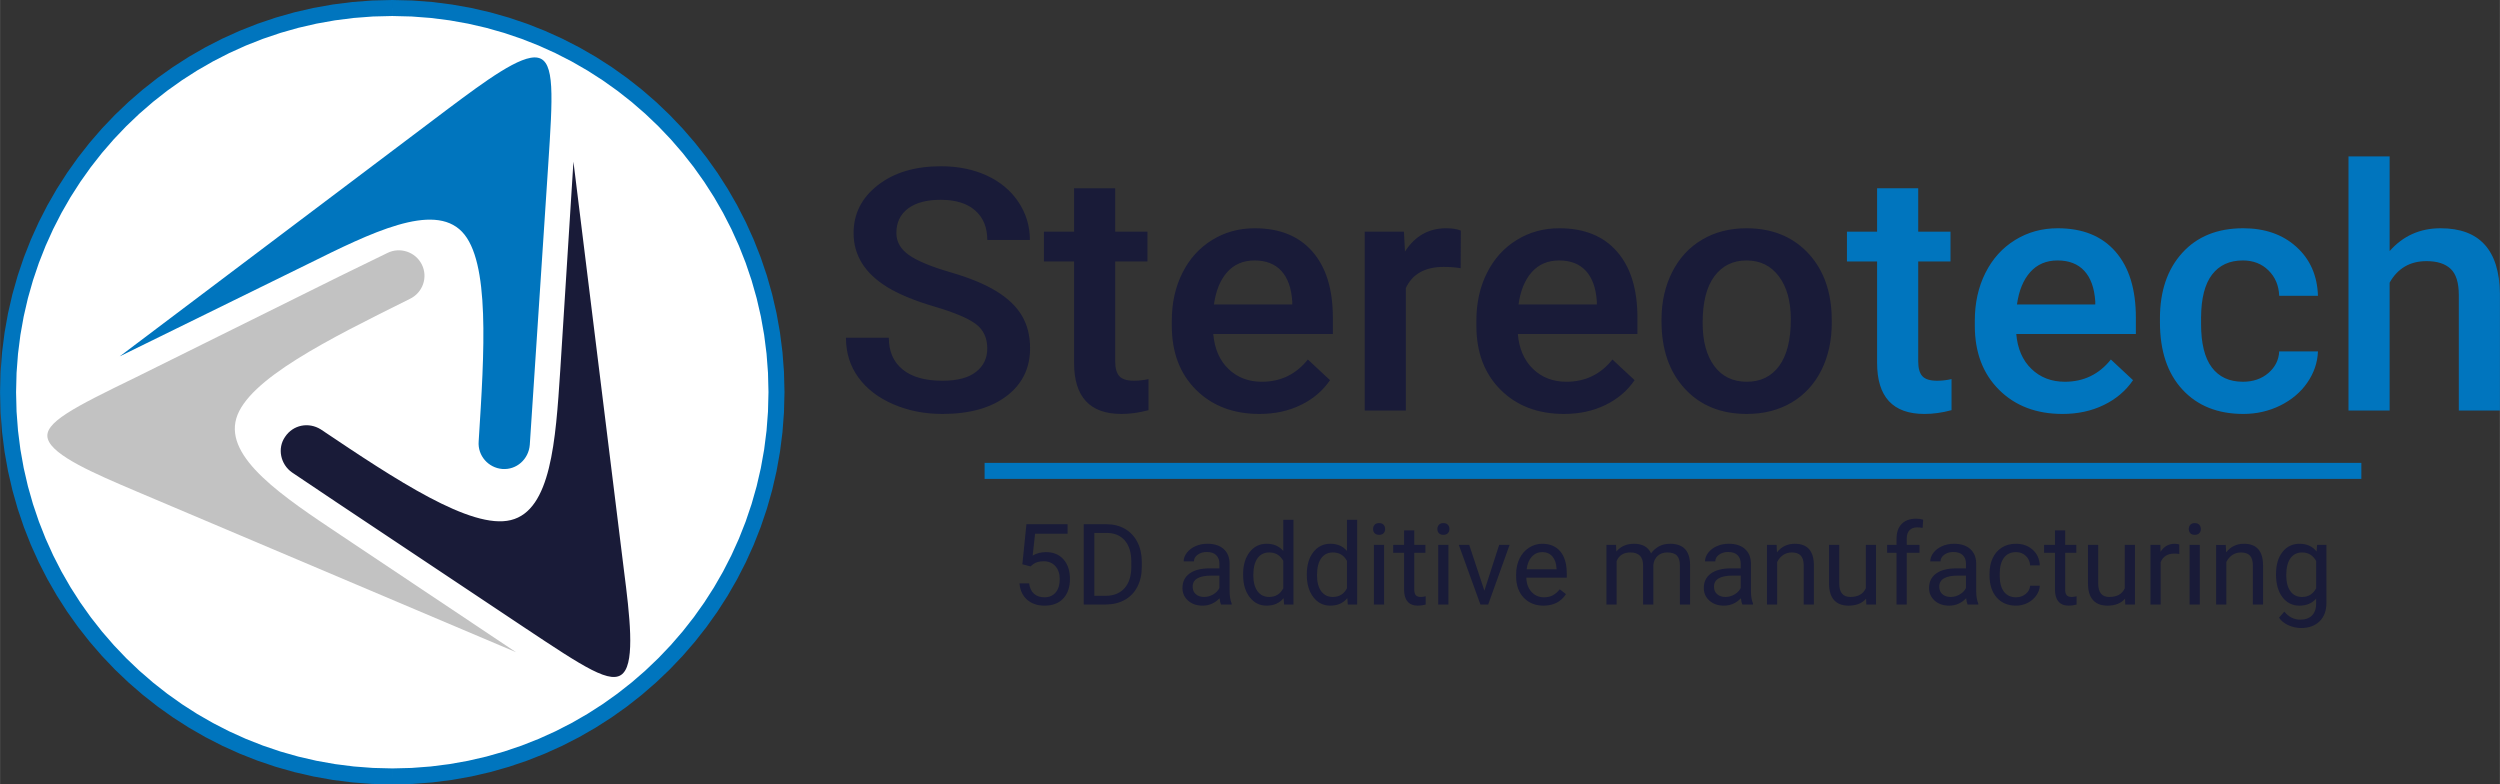<?xml version="1.0" encoding="UTF-8"?>
<!DOCTYPE svg PUBLIC "-//W3C//DTD SVG 1.1//EN" "http://www.w3.org/Graphics/SVG/1.1/DTD/svg11.dtd">
<!-- Creator: CorelDRAW 2019 (64-Bit) -->
<svg xmlns="http://www.w3.org/2000/svg" xml:space="preserve" width="13325px" height="4181px" version="1.1" style="shape-rendering:geometricPrecision; text-rendering:geometricPrecision; image-rendering:optimizeQuality; fill-rule:evenodd; clip-rule:evenodd"
viewBox="0 0 17610.07 5525.81"
 xmlns:xlink="http://www.w3.org/1999/xlink"
 xmlns:xodm="http://www.corel.com/coreldraw/odm/2003">
 <rect x="0" y="0" width="17610.07" height="5525.81" fill="#333333" stroke="none"/>
 <defs>
  <style type="text/css">
   <![CDATA[
    .fil3 {fill:#0075BE}
    .fil4 {fill:#191B38}
    .fil2 {fill:#C2C2C2}
    .fil0 {fill:white}
    .fil1 {fill:#0075BE;fill-rule:nonzero}
    .fil5 {fill:#191B38;fill-rule:nonzero}
   ]]>
  </style>
 </defs>
 <g id="Слой_x0020_1">
  <g id="_1868584006000">
   <g>
    <path class="fil0" d="M2762.91 56.39c1494.76,0 2706.52,1211.75 2706.52,2706.52 0,1494.76 -1211.76,2706.52 -2706.52,2706.52 -1494.77,0 -2706.52,-1211.76 -2706.52,-2706.52 0,-1494.77 1211.75,-2706.52 2706.52,-2706.52z"/>
    <path id="1" class="fil1" d="M5525.81 2762.91l-112.77 0 0 0 -3.45 -136.44 -10.24 -134.6 -16.85 -132.63 -23.3 -130.5 -29.59 -128.19 -35.71 -125.74 -41.66 -123.12 -47.44 -120.32 -53.07 -117.38 -58.52 -114.26 -63.81 -110.98 -68.93 -107.52 -73.89 -103.91 -78.68 -100.12 -83.31 -96.17 -87.76 -92.05 -92.05 -87.76 -96.17 -83.31 -100.12 -78.68 -103.91 -73.89 -107.52 -68.93 -110.98 -63.81 -114.26 -58.52 -117.38 -53.07 -120.32 -47.44 -123.12 -41.66 -125.73 -35.71 -128.2 -29.59 -130.49 -23.3 -132.63 -16.85 -134.61 -10.24 -136.43 -3.45 0 -112.77 142.12 3.59 140.29 10.67 138.27 17.57 136.07 24.3 133.69 30.85 131.13 37.24 128.4 43.44 125.48 49.48 122.41 55.34 119.13 61.02 115.71 66.53 112.1 71.86 108.32 77.03 104.36 82.01 100.24 86.83 95.95 91.48 91.47 95.94 86.83 100.24 82.01 104.36 77.03 108.32 71.86 112.1 66.53 115.71 61.02 119.14 55.34 122.4 49.48 125.48 43.44 128.4 37.24 131.13 30.85 133.69 24.3 136.07 17.57 138.27 10.67 140.29 3.59 142.13 0 0zm-2762.9 2762.9l0 -112.77 0 0 136.43 -3.45 134.61 -10.24 132.63 -16.85 130.49 -23.3 128.2 -29.59 125.73 -35.71 123.12 -41.66 120.32 -47.44 117.38 -53.07 114.26 -58.52 110.98 -63.81 107.52 -68.93 103.91 -73.89 100.12 -78.68 96.17 -83.31 92.05 -87.76 87.76 -92.05 83.31 -96.17 78.68 -100.12 73.89 -103.91 68.93 -107.52 63.81 -110.98 58.52 -114.26 53.07 -117.38 47.44 -120.32 41.66 -123.12 35.71 -125.73 29.59 -128.2 23.3 -130.49 16.85 -132.63 10.24 -134.61 3.45 -136.43 112.77 0 -3.59 142.12 -10.67 140.29 -17.57 138.27 -24.3 136.07 -30.85 133.69 -37.24 131.13 -43.44 128.4 -49.48 125.48 -55.34 122.41 -61.02 119.13 -66.53 115.71 -71.86 112.1 -77.03 108.32 -82.01 104.36 -86.83 100.24 -91.47 95.95 -95.95 91.47 -100.24 86.83 -104.36 82.01 -108.32 77.03 -112.1 71.86 -115.71 66.53 -119.13 61.02 -122.41 55.34 -125.48 49.48 -128.4 43.44 -131.13 37.24 -133.69 30.85 -136.07 24.3 -138.27 17.57 -140.29 10.67 -142.12 3.59 0 0zm-2762.91 -2762.9l112.77 0 0 0 3.45 136.43 10.24 134.61 16.85 132.63 23.3 130.49 29.59 128.2 35.71 125.73 41.66 123.12 47.44 120.32 53.07 117.38 58.52 114.26 63.81 110.98 68.93 107.52 73.89 103.91 78.68 100.12 83.31 96.17 87.76 92.05 92.05 87.76 96.17 83.31 100.12 78.68 103.91 73.89 107.52 68.93 110.98 63.81 114.26 58.52 117.38 53.07 120.32 47.44 123.12 41.66 125.74 35.71 128.19 29.59 130.5 23.3 132.63 16.85 134.6 10.24 136.44 3.45 0 112.77 -142.13 -3.59 -140.29 -10.67 -138.27 -17.57 -136.07 -24.3 -133.69 -30.85 -131.13 -37.24 -128.4 -43.44 -125.48 -49.48 -122.4 -55.34 -119.14 -61.02 -115.71 -66.53 -112.1 -71.86 -108.32 -77.03 -104.36 -82.01 -100.24 -86.83 -95.94 -91.47 -91.48 -95.95 -86.83 -100.24 -82.01 -104.36 -77.03 -108.32 -71.86 -112.1 -66.53 -115.71 -61.02 -119.13 -55.34 -122.41 -49.48 -125.48 -43.44 -128.4 -37.24 -131.13 -30.85 -133.69 -24.3 -136.07 -17.57 -138.27 -10.67 -140.29 -3.59 -142.12 0 0zm2762.91 -2762.91l0 112.77 0 0 -136.44 3.45 -134.6 10.24 -132.63 16.85 -130.5 23.3 -128.19 29.59 -125.74 35.71 -123.12 41.66 -120.32 47.44 -117.38 53.07 -114.26 58.52 -110.98 63.81 -107.52 68.93 -103.91 73.89 -100.12 78.68 -96.17 83.31 -92.05 87.76 -87.76 92.05 -83.31 96.17 -78.68 100.12 -73.89 103.91 -68.93 107.52 -63.81 110.98 -58.52 114.26 -53.07 117.38 -47.44 120.32 -41.66 123.12 -35.71 125.74 -29.59 128.19 -23.3 130.5 -16.85 132.63 -10.24 134.6 -3.45 136.44 -112.77 0 3.59 -142.13 10.67 -140.29 17.57 -138.27 24.3 -136.07 30.85 -133.69 37.24 -131.13 43.44 -128.4 49.48 -125.48 55.34 -122.4 61.02 -119.14 66.53 -115.71 71.86 -112.1 77.03 -108.32 82.01 -104.36 86.83 -100.24 91.48 -95.94 95.94 -91.48 100.24 -86.83 104.36 -82.01 108.32 -77.03 112.1 -71.86 115.71 -66.53 119.14 -61.02 122.4 -55.34 125.48 -49.48 128.4 -43.44 131.13 -37.24 133.69 -30.85 136.07 -24.3 138.27 -17.57 140.29 -10.67 142.13 -3.59 0 0z"/>
   </g>
   <path class="fil2" d="M336.94 3093.17c36.41,117.33 327.73,242.76 623.09,368.19l2674.44 1132.9 -1230 -821.35c-412.7,-275.14 -821.35,-546.22 -740.43,-825.4 80.92,-275.13 651.42,-558.35 1221.91,-841.58 93.06,-44.5 129.47,-153.75 84.97,-242.76 -44.51,-89.01 -153.75,-125.43 -242.76,-80.92l-331.78 161.84 -1436.35 712.11c-441.02,214.44 -659.51,323.68 -623.09,436.97z"/>
   <path class="fil3" d="M3788.22 406.59c-117.33,-24.28 -372.24,165.89 -627.14,356.05l-2318.39 1747.9 1327.11 -651.42c441.02,-218.48 882.04,-436.97 1084.34,-226.58 198.26,206.35 157.8,841.58 117.34,1476.81 -8.1,101.16 68.78,186.12 165.88,194.22 101.16,8.09 186.12,-68.79 194.22,-169.94l24.27 -368.19 105.2 -1598.19c32.37,-493.62 48.55,-736.38 -72.83,-760.66l0 0z"/>
   <path class="fil4" d="M4391.08 4739.91c80.92,-89.01 44.51,-404.6 4.05,-720.19l-356.05 -2880.79 -93.06 1472.76c-32.37,493.62 -64.74,983.19 -347.96,1051.97 -279.18,68.78 -809.21,-283.22 -1339.25,-639.27 -84.96,-52.6 -194.21,-32.37 -250.85,52.6 -56.65,80.92 -32.37,194.21 48.55,250.85l307.5 206.35 1335.2 890.13c408.65,271.09 610.95,408.65 691.87,315.59z"/>
   <path class="fil5" d="M7201.44 3975.06l28.64 -282.31 289.87 0 0 66.83 -228.87 0 -17.11 154.09c27.72,-16.31 59.28,-24.4 94.42,-24.4 51.58,0 92.55,16.97 122.79,51.05 30.36,34.08 45.48,80.09 45.48,138.04 0,58.35 -15.78,104.23 -47.21,137.78 -31.43,33.54 -75.45,50.25 -131.94,50.25 -49.99,0 -90.7,-13.92 -122.39,-41.63 -31.56,-27.72 -49.6,-66.04 -53.97,-114.97l68.02 0c4.38,32.35 15.92,56.75 34.61,73.06 18.57,16.44 43.23,24.67 73.73,24.67 33.42,0 59.67,-11.41 78.77,-34.22 18.96,-22.67 28.51,-54.1 28.51,-94.28 0,-37.79 -10.34,-68.02 -30.9,-90.96 -20.55,-22.94 -48,-34.35 -82.21,-34.35 -31.3,0 -55.96,6.9 -73.73,20.56l-19.09 15.64 -57.42 -14.85zm432.29 283.38l0 -565.69 159.65 0c49.2,0 92.69,10.87 130.62,32.62 37.79,21.75 66.96,52.78 87.52,92.82 20.68,40.18 31.02,86.33 31.29,138.31l0 36.2c0,53.3 -10.34,100.11 -30.9,140.29 -20.55,40.05 -49.99,70.95 -88.18,92.43 -38.19,21.48 -82.61,32.49 -133.4,33.02l-156.6 0zm74.65 -504.43l0 443.16 78.37 0c57.55,0 102.24,-17.9 134.33,-53.57 31.96,-35.8 47.87,-86.59 47.87,-152.63l0 -33.01c0,-64.32 -14.98,-114.18 -45.22,-149.71 -30.1,-35.67 -72.93,-53.71 -128.36,-54.24l-86.99 0zm892.29 504.43c-4.1,-8.23 -7.42,-22.94 -10.07,-44.16 -33.42,34.74 -73.33,52.11 -119.61,52.11 -41.51,0 -75.45,-11.67 -101.97,-35.14 -26.53,-23.47 -39.79,-53.17 -39.79,-89.11 0,-43.76 16.58,-77.84 49.86,-101.97 33.29,-24.27 80.1,-36.33 140.43,-36.33l69.88 0 0 -33.02c0,-25.06 -7.42,-45.09 -22.41,-60.07 -15.11,-14.85 -37.26,-22.28 -66.43,-22.28 -25.73,0 -47.21,6.5 -64.58,19.36 -17.37,13 -25.99,28.64 -25.99,46.94l-72.27 0c0,-20.95 7.43,-41.24 22.28,-60.86 14.98,-19.49 35.14,-35.01 60.73,-46.41 25.46,-11.41 53.44,-17.11 84.07,-17.11 48.4,0 86.33,12.07 113.78,36.33 27.45,24.14 41.77,57.56 42.7,99.99l0 193.47c0,38.58 5.03,69.22 14.85,92.02l0 6.24 -75.46 0zm-119.21 -53.31c22.55,0 43.89,-5.84 64.05,-17.64 20.29,-11.67 34.88,-27.05 43.89,-45.75l0 -86.98 -56.22 0c-88.05,0 -132.07,25.99 -132.07,77.97 0,22.67 7.42,40.44 22.41,53.17 15.11,12.86 34.34,19.23 57.94,19.23zm275.02 -160.19c0,-64.57 15.39,-116.42 45.89,-155.67 30.63,-39.25 70.54,-58.88 120,-58.88 49.33,0 88.18,16.84 116.96,50.52l0 -219.19 71.87 0 0 596.72 -66.04 0 -3.44 -44.96c-28.78,35.28 -68.83,52.91 -120.01,52.91 -48.8,0 -88.45,-19.89 -119.08,-59.8 -30.76,-39.92 -46.15,-92.03 -46.15,-156.21l0 -5.44zm71.88 8.09c0,47.61 9.94,84.87 29.57,111.79 19.75,26.92 46.94,40.31 81.55,40.31 45.61,0 78.9,-20.42 99.85,-61.26l0 -192.81c-21.48,-39.65 -54.5,-59.41 -99.06,-59.41 -35.14,0 -62.59,13.53 -82.34,40.71 -19.63,27.19 -29.57,67.37 -29.57,120.67zm376.86 -8.09c0,-64.57 15.38,-116.42 45.88,-155.67 30.63,-39.25 70.54,-58.88 120,-58.88 49.33,0 88.18,16.84 116.96,50.52l0 -219.19 71.87 0 0 596.72 -66.03 0 -3.45 -44.96c-28.78,35.28 -68.82,52.91 -120.01,52.91 -48.8,0 -88.45,-19.89 -119.08,-59.8 -30.76,-39.92 -46.14,-92.03 -46.14,-156.21l0 -5.44zm71.87 8.09c0,47.61 9.94,84.87 29.57,111.79 19.76,26.92 46.94,40.31 81.55,40.31 45.61,0 78.9,-20.42 99.85,-61.26l0 -192.81c-21.48,-39.65 -54.5,-59.41 -99.06,-59.41 -35.14,0 -62.58,13.53 -82.34,40.71 -19.63,27.19 -29.57,67.37 -29.57,120.67zm472.6 205.41l-71.87 0 0 -420.09 71.87 0 0 420.09zm-77.71 -531.88c0,-11.67 3.58,-21.61 10.61,-29.7 7.16,-8.09 17.77,-12.07 31.69,-12.07 14.06,0 24.67,3.98 31.83,12.07 7.29,8.09 10.87,18.03 10.87,29.7 0,11.67 -3.58,21.48 -10.87,29.31 -7.16,7.82 -17.77,11.67 -31.83,11.67 -13.92,0 -24.53,-3.85 -31.69,-11.67 -7.03,-7.83 -10.61,-17.64 -10.61,-29.31zm290.27 9.95l0 101.84 78.37 0 0 55.69 -78.37 0 0 260.57c0,16.84 3.45,29.44 10.48,37.92 6.89,8.36 18.83,12.6 35.67,12.6 8.35,0 19.76,-1.59 34.21,-4.64l0 58.21c-18.96,5.04 -37.26,7.69 -55.16,7.69 -32.09,0 -56.36,-9.68 -72.67,-29.17 -16.31,-19.36 -24.4,-46.94 -24.4,-82.61l0 -260.57 -76.64 0 0 -55.69 76.64 0 0 -101.84 71.87 0zm240.41 521.93l-71.87 0 0 -420.09 71.87 0 0 420.09zm-77.7 -531.88c0,-11.67 3.58,-21.61 10.61,-29.7 7.16,-8.09 17.76,-12.07 31.69,-12.07 14.06,0 24.66,3.98 31.82,12.07 7.3,8.09 10.88,18.03 10.88,29.7 0,11.67 -3.58,21.48 -10.88,29.31 -7.16,7.82 -17.76,11.67 -31.82,11.67 -13.93,0 -24.53,-3.85 -31.69,-11.67 -7.03,-7.83 -10.61,-17.64 -10.61,-29.31zm331.11 434.41l104.1 -322.62 73.46 0 -150.77 420.09 -54.77 0 -152.23 -420.09 73.33 0 106.88 322.62zm416.25 105.42c-56.89,0 -103.3,-18.69 -139.11,-56.09 -35.67,-37.53 -53.57,-87.52 -53.57,-150.24l0 -13.26c0,-41.64 7.96,-78.9 23.87,-111.65 15.91,-32.76 38.19,-58.48 66.83,-76.91 28.65,-18.57 59.68,-27.85 93.09,-27.85 54.64,0 97.07,18.04 127.43,53.97 30.24,36.07 45.49,87.65 45.49,154.75l0 29.97 -284.84 0c1.06,41.37 13.13,74.79 36.34,100.25 23.2,25.46 52.64,38.19 88.44,38.19 25.33,0 46.81,-5.18 64.45,-15.52 17.64,-10.34 33.02,-24 46.28,-40.97l43.89 34.21c-35.27,54.1 -88.18,81.15 -158.59,81.15zm-8.89 -377.12c-29.04,0 -53.3,10.61 -73.06,31.82 -19.63,21.22 -31.83,50.92 -36.47,89.11l210.58 0 0 -5.44c-2.12,-36.73 -11.94,-65.1 -29.57,-85.26 -17.64,-20.16 -41.51,-30.23 -71.48,-30.23zm520.34 -50.92l1.86 46.41c30.89,-36.2 72.4,-54.37 124.78,-54.37 58.74,0 98.79,22.54 120,67.63 13.93,-20.29 32.23,-36.6 54.63,-48.93 22.28,-12.47 48.8,-18.7 79.44,-18.7 92.16,0 138.96,48.8 140.55,146.4l0 281.65 -71.87 0 0 -277.15c0,-29.96 -6.89,-52.51 -20.55,-67.36 -13.79,-14.85 -36.73,-22.28 -69.22,-22.28 -26.65,0 -48.8,7.96 -66.43,23.87 -17.51,15.91 -27.85,37.26 -30.64,64.18l0 278.74 -72.26 0 0 -275.16c0,-61.13 -29.97,-91.63 -89.78,-91.63 -47.07,0 -79.29,20.03 -96.67,60.21l0 306.58 -71.87 0 0 -420.09 68.03 0zm889.37 420.09c-4.11,-8.23 -7.42,-22.94 -10.07,-44.16 -33.42,34.74 -73.33,52.11 -119.61,52.11 -41.51,0 -75.45,-11.67 -101.97,-35.14 -26.53,-23.47 -39.79,-53.17 -39.79,-89.11 0,-43.76 16.58,-77.84 49.86,-101.97 33.29,-24.27 80.1,-36.33 140.43,-36.33l69.88 0 0 -33.02c0,-25.06 -7.42,-45.09 -22.41,-60.07 -15.11,-14.85 -37.26,-22.28 -66.43,-22.28 -25.73,0 -47.21,6.5 -64.58,19.36 -17.37,13 -25.99,28.64 -25.99,46.94l-72.27 0c0,-20.95 7.43,-41.24 22.28,-60.86 14.98,-19.49 35.14,-35.01 60.73,-46.41 25.46,-11.41 53.44,-17.11 84.07,-17.11 48.4,0 86.33,12.07 113.78,36.33 27.45,24.14 41.77,57.56 42.7,99.99l0 193.47c0,38.58 5.03,69.22 14.85,92.02l0 6.24 -75.46 0zm-119.21 -53.31c22.55,0 43.9,-5.84 64.05,-17.64 20.29,-11.67 34.88,-27.05 43.89,-45.75l0 -86.98 -56.22 0c-88.05,0 -132.07,25.99 -132.07,77.97 0,22.67 7.42,40.44 22.4,53.17 15.12,12.86 34.35,19.23 57.95,19.23zm360.69 -366.78l2.25 52.64c32.09,-40.44 74.13,-60.6 125.84,-60.6 88.85,0 133.67,50.13 134.46,150.37l0 277.68 -71.87 0 0 -277.94c-0.26,-30.23 -7.16,-52.65 -20.82,-67.1 -13.52,-14.45 -34.74,-21.75 -63.52,-21.75 -23.2,0 -43.76,6.24 -61.39,18.57 -17.5,12.46 -31.3,28.77 -41.11,48.93l0 299.29 -71.87 0 0 -420.09 68.03 0zm630.26 378.71c-27.84,32.89 -68.95,49.33 -123.05,49.33 -44.82,0 -78.9,-12.99 -102.37,-38.98 -23.48,-26.13 -35.28,-64.58 -35.54,-115.63l0 -273.43 71.87 0 0 271.3c0,63.65 25.86,95.48 77.71,95.48 54.89,0 91.36,-20.42 109.53,-61.26l0 -305.52 71.87 0 0 420.09 -68.43 0 -1.59 -41.38zm214.55 41.38l0 -364.4 -66.43 0 0 -55.69 66.43 0 0 -43.1c0,-45.08 12.07,-79.96 36.21,-104.62 24,-24.53 58.08,-36.87 102.1,-36.87 16.58,0 33.02,2.26 49.33,6.63l-3.85 58.08c-12.2,-2.25 -25.19,-3.44 -38.85,-3.44 -23.34,0 -41.37,6.76 -53.97,20.42 -12.73,13.66 -19.09,33.15 -19.09,58.61l0 44.29 89.77 0 0 55.69 -89.77 0 0 364.4 -71.88 0zm500.45 0c-4.11,-8.23 -7.42,-22.94 -10.08,-44.16 -33.41,34.74 -73.33,52.11 -119.6,52.11 -41.51,0 -75.46,-11.67 -101.98,-35.14 -26.52,-23.47 -39.78,-53.17 -39.78,-89.11 0,-43.76 16.58,-77.84 49.86,-101.97 33.29,-24.27 80.09,-36.33 140.43,-36.33l69.88 0 0 -33.02c0,-25.06 -7.42,-45.09 -22.41,-60.07 -15.12,-14.85 -37.26,-22.28 -66.43,-22.28 -25.73,0 -47.21,6.5 -64.58,19.36 -17.37,13 -25.99,28.64 -25.99,46.94l-72.27 0c0,-20.95 7.43,-41.24 22.28,-60.86 14.98,-19.49 35.14,-35.01 60.73,-46.41 25.46,-11.41 53.44,-17.11 84.07,-17.11 48.4,0 86.33,12.07 113.77,36.33 27.45,24.14 41.78,57.56 42.7,99.99l0 193.47c0,38.58 5.04,69.22 14.85,92.02l0 6.24 -75.45 0zm-119.21 -53.31c22.54,0 43.89,-5.84 64.05,-17.64 20.29,-11.67 34.87,-27.05 43.89,-45.75l0 -86.98 -56.22 0c-88.05,0 -132.08,25.99 -132.08,77.97 0,22.67 7.43,40.44 22.41,53.17 15.12,12.86 34.35,19.23 57.95,19.23zm460.93 2.39c25.73,0 48.14,-7.7 67.23,-23.21 19.23,-15.51 29.84,-34.88 31.83,-58.21l68.02 0c-1.32,24.13 -9.54,47.07 -24.79,68.82 -15.39,21.75 -35.81,39.12 -61.27,52.11 -25.46,12.86 -52.51,19.36 -81.02,19.36 -57.15,0 -102.77,-19.09 -136.58,-57.28 -33.68,-38.19 -50.65,-90.57 -50.65,-156.87l0 -12.07c0,-40.84 7.55,-77.31 22.54,-109.13 14.98,-31.83 36.6,-56.62 64.71,-74.26 28.11,-17.64 61.26,-26.39 99.59,-26.39 47.2,0 86.32,14.06 117.61,42.3 31.17,28.25 47.74,64.98 49.86,109.93l-68.02 0c-1.99,-27.18 -12.33,-49.59 -30.9,-67.1 -18.43,-17.5 -41.37,-26.25 -68.55,-26.25 -36.47,0 -64.72,13.12 -84.87,39.38 -20.02,26.39 -30.1,64.31 -30.1,114.17l0 13.53c0,48.4 9.94,85.79 29.97,111.92 19.89,26.12 48.4,39.25 85.39,39.25zm345.83 -471.01l0 101.84 78.37 0 0 55.69 -78.37 0 0 260.57c0,16.84 3.45,29.44 10.48,37.92 6.9,8.36 18.83,12.6 35.67,12.6 8.35,0 19.76,-1.59 34.21,-4.64l0 58.21c-18.96,5.04 -37.26,7.69 -55.16,7.69 -32.09,0 -56.36,-9.68 -72.67,-29.17 -16.31,-19.36 -24.4,-46.94 -24.4,-82.61l0 -260.57 -76.64 0 0 -55.69 76.64 0 0 -101.84 71.87 0zm421.55 480.55c-27.84,32.89 -68.95,49.33 -123.05,49.33 -44.82,0 -78.9,-12.99 -102.37,-38.98 -23.48,-26.13 -35.28,-64.58 -35.54,-115.63l0 -273.43 71.87 0 0 271.3c0,63.65 25.86,95.48 77.71,95.48 54.89,0 91.36,-20.42 109.53,-61.26l0 -305.52 71.87 0 0 420.09 -68.43 0 -1.59 -41.38zm382.3 -314.67c-10.87,-1.85 -22.68,-2.78 -35.27,-2.78 -47.21,0 -79.17,20.02 -96.01,60.2l0 298.63 -71.87 0 0 -420.09 69.88 0 1.2 48.4c23.6,-37.53 57.02,-56.36 100.25,-56.36 14.05,0 24.66,1.86 31.82,5.44l0 66.56zm144.41 356.05l-71.88 0 0 -420.09 71.88 0 0 420.09zm-77.71 -531.88c0,-11.67 3.58,-21.61 10.61,-29.7 7.16,-8.09 17.77,-12.07 31.69,-12.07 14.06,0 24.66,3.98 31.83,12.07 7.29,8.09 10.87,18.03 10.87,29.7 0,11.67 -3.58,21.48 -10.87,29.31 -7.17,7.82 -17.77,11.67 -31.83,11.67 -13.92,0 -24.53,-3.85 -31.69,-11.67 -7.03,-7.83 -10.61,-17.64 -10.61,-29.31zm260.7 111.79l2.25 52.64c32.09,-40.44 74.13,-60.6 125.85,-60.6 88.84,0 133.66,50.13 134.46,150.37l0 277.68 -71.87 0 0 -277.94c-0.27,-30.23 -7.17,-52.65 -20.82,-67.1 -13.53,-14.45 -34.75,-21.75 -63.52,-21.75 -23.21,0 -43.76,6.24 -61.4,18.57 -17.5,12.46 -31.29,28.77 -41.1,48.93l0 299.29 -71.88 0 0 -420.09 68.03 0zm353.79 206.59c0,-65.63 15.11,-117.75 45.48,-156.47 30.23,-38.72 70.41,-58.08 120.4,-58.08 51.32,0 91.37,18.17 120.01,54.37l3.58 -46.41 65.64 0 0 410.01c0,54.37 -16.18,97.2 -48.4,128.62 -32.22,31.3 -75.58,46.94 -129.95,46.94 -30.23,0 -59.94,-6.49 -88.98,-19.35 -28.91,-13 -51.05,-30.64 -66.43,-53.18l37.39 -43.1c30.76,37.8 68.43,56.76 112.98,56.76 35.01,0 62.19,-9.81 81.82,-29.44 19.49,-19.62 29.3,-47.34 29.3,-82.88l0 -36.06c-28.77,33.15 -68.02,49.72 -117.75,49.72 -49.2,0 -88.98,-19.76 -119.48,-59.4 -30.36,-39.65 -45.61,-93.75 -45.61,-162.05zm72.26 8.09c0,47.34 9.69,84.47 29.18,111.52 19.36,27.05 46.54,40.58 81.55,40.58 45.35,0 78.63,-20.56 99.85,-61.66l0 -191.75c-22.01,-40.04 -55.03,-60.07 -99.05,-60.07 -35.01,0 -62.33,13.53 -81.95,40.71 -19.76,27.19 -29.58,67.37 -29.58,120.67z"/>
   <g id="_1868584006160">
    <path class="fil5" d="M6954.32 2454.92c0,-74.39 -26.84,-132.07 -80.54,-172.25 -53.7,-40.58 -150.53,-81.16 -290.06,-122.53 -139.95,-40.98 -251.42,-87.13 -334,-137.65 -157.85,-97.07 -237.17,-223.97 -237.17,-380.32 0,-136.85 56.95,-249.43 171.26,-338.14 113.91,-88.72 262,-132.88 443.84,-132.88 120.83,0 228.23,21.88 323.01,65.25 94.39,43.76 168.83,105.42 222.94,186.18 53.7,80.36 80.96,169.47 80.96,267.73l-300.24 0c0,-88.71 -28.47,-157.94 -85.43,-207.66 -56.54,-50.13 -137.91,-75.19 -243.68,-75.19 -98.45,0 -174.93,20.69 -229.44,61.66 -54.52,40.98 -81.77,98.26 -81.77,172.26 0,62.06 29.69,113.78 88.28,155.15 58.99,41.37 155.81,81.55 290.87,120.94 135.06,38.98 243.68,83.94 325.45,134.06 81.77,50.13 141.58,107.81 179.82,172.66 38.24,65.24 57.36,141.22 57.36,228.35 0,141.62 -55.33,254.2 -166.39,338.14 -110.65,83.55 -261.18,125.32 -451.16,125.32 -125.3,0 -240.84,-22.68 -346.2,-68.43 -105.37,-45.35 -187.14,-108.2 -245.31,-188.17 -58.58,-79.96 -87.87,-173.45 -87.87,-280.06l301.86 0c0,96.27 32.54,170.66 97.63,223.57 65.09,52.91 158.25,79.17 279.89,79.17 104.96,0 183.88,-20.69 236.77,-62.46 52.88,-41.37 79.32,-96.27 79.32,-164.7zm901.1 -1128.62l0 305.53 227.41 0 0 210.05 -227.41 0 0 703.75c0,48.13 9.77,83.14 29.29,104.23 19.12,21.48 54.11,32.22 104.15,32.22 33.36,0 67.12,-3.98 101.3,-11.54l0 218.8c-65.91,17.91 -129.37,26.66 -190.8,26.66 -222.53,0 -333.59,-120.14 -333.59,-360.03l0 -714.09 -212.36 0 0 -210.05 212.36 0 0 -305.53 289.65 0zm1016.23 1589.7c-183.47,0 -332.37,-56.49 -446.28,-169.47 -113.91,-113.38 -171.27,-263.76 -171.27,-451.93l0 -35.01c0,-125.71 24.82,-238.29 74.86,-337.35 49.63,-99.06 119.2,-176.23 209.1,-231.53 89.5,-55.3 189.58,-82.75 300.23,-82.75 175.75,0 311.22,54.9 406.82,164.7 96.01,109.8 143.61,264.95 143.61,465.45l0 114.57 -842.52 0c8.95,103.83 44.34,185.79 106.58,245.86 62.65,60.47 141.17,90.7 235.55,90.7 132.62,0 240.83,-52.11 324.23,-156.74l156.22 145.6c-51.67,75.59 -120.82,134.07 -207.07,175.44 -86.24,41.77 -182.66,62.46 -290.06,62.46zm-34.58 -1081.28c-79.33,0 -143.61,27.45 -192.42,81.95 -48.82,54.5 -80.15,130.88 -93.57,228.35l551.64 0 0 -21.08c-6.1,-95.08 -32.14,-167.09 -77.29,-216.02 -45.16,-48.93 -108.22,-73.2 -188.36,-73.2zm1451.93 54.5c-38.24,-5.97 -77.7,-9.15 -117.98,-9.15 -132.62,0 -222.12,49.73 -268.09,149.18l0 862.88 -289.65 0 0 -1260.3 276.23 0 7.32 140.43c69.97,-109.4 166.79,-164.3 290.87,-164.3 41.09,0 75.26,5.57 102.52,16.31l-1.22 264.95zm728.2 1026.78c-183.47,0 -332.37,-56.49 -446.28,-169.47 -113.91,-113.38 -171.27,-263.76 -171.27,-451.93l0 -35.01c0,-125.71 24.82,-238.29 74.86,-337.35 49.63,-99.06 119.2,-176.23 209.1,-231.53 89.5,-55.3 189.58,-82.75 300.23,-82.75 175.75,0 311.22,54.9 406.82,164.7 96.01,109.8 143.61,264.95 143.61,465.45l0 114.57 -842.52 0c8.95,103.83 44.34,185.79 106.58,245.86 62.65,60.47 141.17,90.7 235.55,90.7 132.62,0 240.83,-52.11 324.23,-156.74l156.22 145.6c-51.67,75.59 -120.82,134.07 -207.07,175.44 -86.24,41.77 -182.66,62.46 -290.06,62.46zm-34.58 -1081.28c-79.33,0 -143.61,27.45 -192.42,81.95 -48.82,54.5 -80.15,130.88 -93.57,228.35l551.64 0 0 -21.08c-6.1,-95.08 -32.14,-167.09 -77.29,-216.02 -45.16,-48.93 -108.22,-73.2 -188.36,-73.2zm721.29 415.72c0,-123.72 25.22,-235.11 75.26,-334.17 50.04,-99.06 120.42,-175.04 211.14,-228.35 90.31,-53.3 194.45,-79.96 312.02,-79.96 174.12,0 315.29,54.9 423.91,164.3 108.21,109.8 166.79,255.01 175.74,436.01l1.22 66.44c0,124.52 -24.41,235.51 -73.23,333.38 -49.22,97.86 -118.79,173.84 -209.91,227.55 -91.13,53.7 -196.09,80.36 -315.29,80.36 -181.84,0 -327.48,-59.28 -436.92,-177.83 -109.02,-118.55 -163.94,-276.48 -163.94,-473.8l0 -13.93zm289.65 23.87c0,129.69 27.66,231.14 82.58,304.73 54.52,73.6 131,110.2 228.63,110.2 97.64,0 173.71,-37.4 228.23,-111.79 54.51,-74.79 81.77,-183.79 81.77,-327.8 0,-127.31 -28.07,-228.35 -84.21,-303.14 -55.74,-74.4 -131.81,-111.79 -228.23,-111.79 -94.38,0 -169.64,36.6 -224.97,110.2 -55.73,73.59 -83.8,182.99 -83.8,329.39z"/>
    <path class="fil1" d="M13512.21 1326.3l0 305.53 227.41 0 0 210.05 -227.41 0 0 703.75c0,48.13 9.76,83.14 29.29,104.23 19.12,21.48 54.1,32.22 104.14,32.22 33.36,0 67.13,-3.98 101.3,-11.54l0 218.8c-65.91,17.91 -129.37,26.66 -190.8,26.66 -222.53,0 -333.59,-120.14 -333.59,-360.03l0 -714.09 -212.36 0 0 -210.05 212.36 0 0 -305.53 289.66 0zm1016.22 1589.7c-183.47,0 -332.37,-56.49 -446.27,-169.47 -113.91,-113.38 -171.28,-263.76 -171.28,-451.93l0 -35.01c0,-125.71 24.82,-238.29 74.86,-337.35 49.63,-99.06 119.2,-176.23 209.1,-231.53 89.5,-55.3 189.58,-82.75 300.23,-82.75 175.75,0 311.22,54.9 406.82,164.7 96.01,109.8 143.61,264.95 143.61,465.45l0 114.57 -842.52 0c8.95,103.83 44.34,185.79 106.58,245.86 62.65,60.47 141.17,90.7 235.55,90.7 132.62,0 240.84,-52.11 324.24,-156.74l156.21 145.6c-51.66,75.59 -120.82,134.07 -207.07,175.44 -86.24,41.77 -182.66,62.46 -290.06,62.46zm-34.58 -1081.28c-79.33,0 -143.6,27.45 -192.42,81.95 -48.82,54.5 -80.14,130.88 -93.57,228.35l551.64 0 0 -21.08c-6.1,-95.08 -32.13,-167.09 -77.29,-216.02 -45.16,-48.93 -108.21,-73.2 -188.36,-73.2zm1305.48 854.52c72,0 132.21,-20.69 179.81,-61.66 47.6,-40.98 73.23,-91.9 76.07,-152.37l272.98 0c-2.85,78.77 -28.07,151.97 -74.86,220 -46.78,68.02 -110.65,121.73 -190.79,161.51 -80.15,39.39 -166.8,59.28 -259.96,59.28 -180.22,0 -323.42,-57.29 -428.78,-171.46 -105.78,-114.18 -158.66,-272.11 -158.66,-473.41l0 -29.04c0,-191.75 52.48,-345.71 157.44,-461.08 104.96,-115.36 247.75,-173.05 428.78,-173.05 153.37,0 278.67,43.76 375.09,131.28 96.41,87.12 147.26,202.1 151.74,344.51l-272.98 0c-2.84,-72.8 -28.07,-132.07 -75.66,-179.01 -47.19,-46.55 -107.4,-70.02 -180.22,-70.02 -93.98,0 -166.39,33.42 -217.24,99.85 -50.86,66.44 -76.48,167.09 -77.3,302.35l0 45.35c0,136.85 25.22,238.69 75.67,305.92 50.45,67.23 123.26,101.05 218.87,101.05zm1033.72 -920.56c94.38,-107.01 213.98,-160.72 358.81,-160.72 274.6,0 414.14,153.56 418.21,460.28l0 823.89 -289.66 0 0 -813.55c0,-87.12 -19.12,-148.78 -57.76,-184.98 -38.65,-36.21 -95.2,-54.11 -169.65,-54.11 -116.35,0 -203,50.53 -259.95,151.57l0 901.07 -289.66 0 0 -1790.2 289.66 0 0 666.75z"/>
   </g>
   <rect class="fil3" x="6935.45" y="3260.7" width="9698.37" height="112.77"/>
  </g>
 </g>
</svg>
